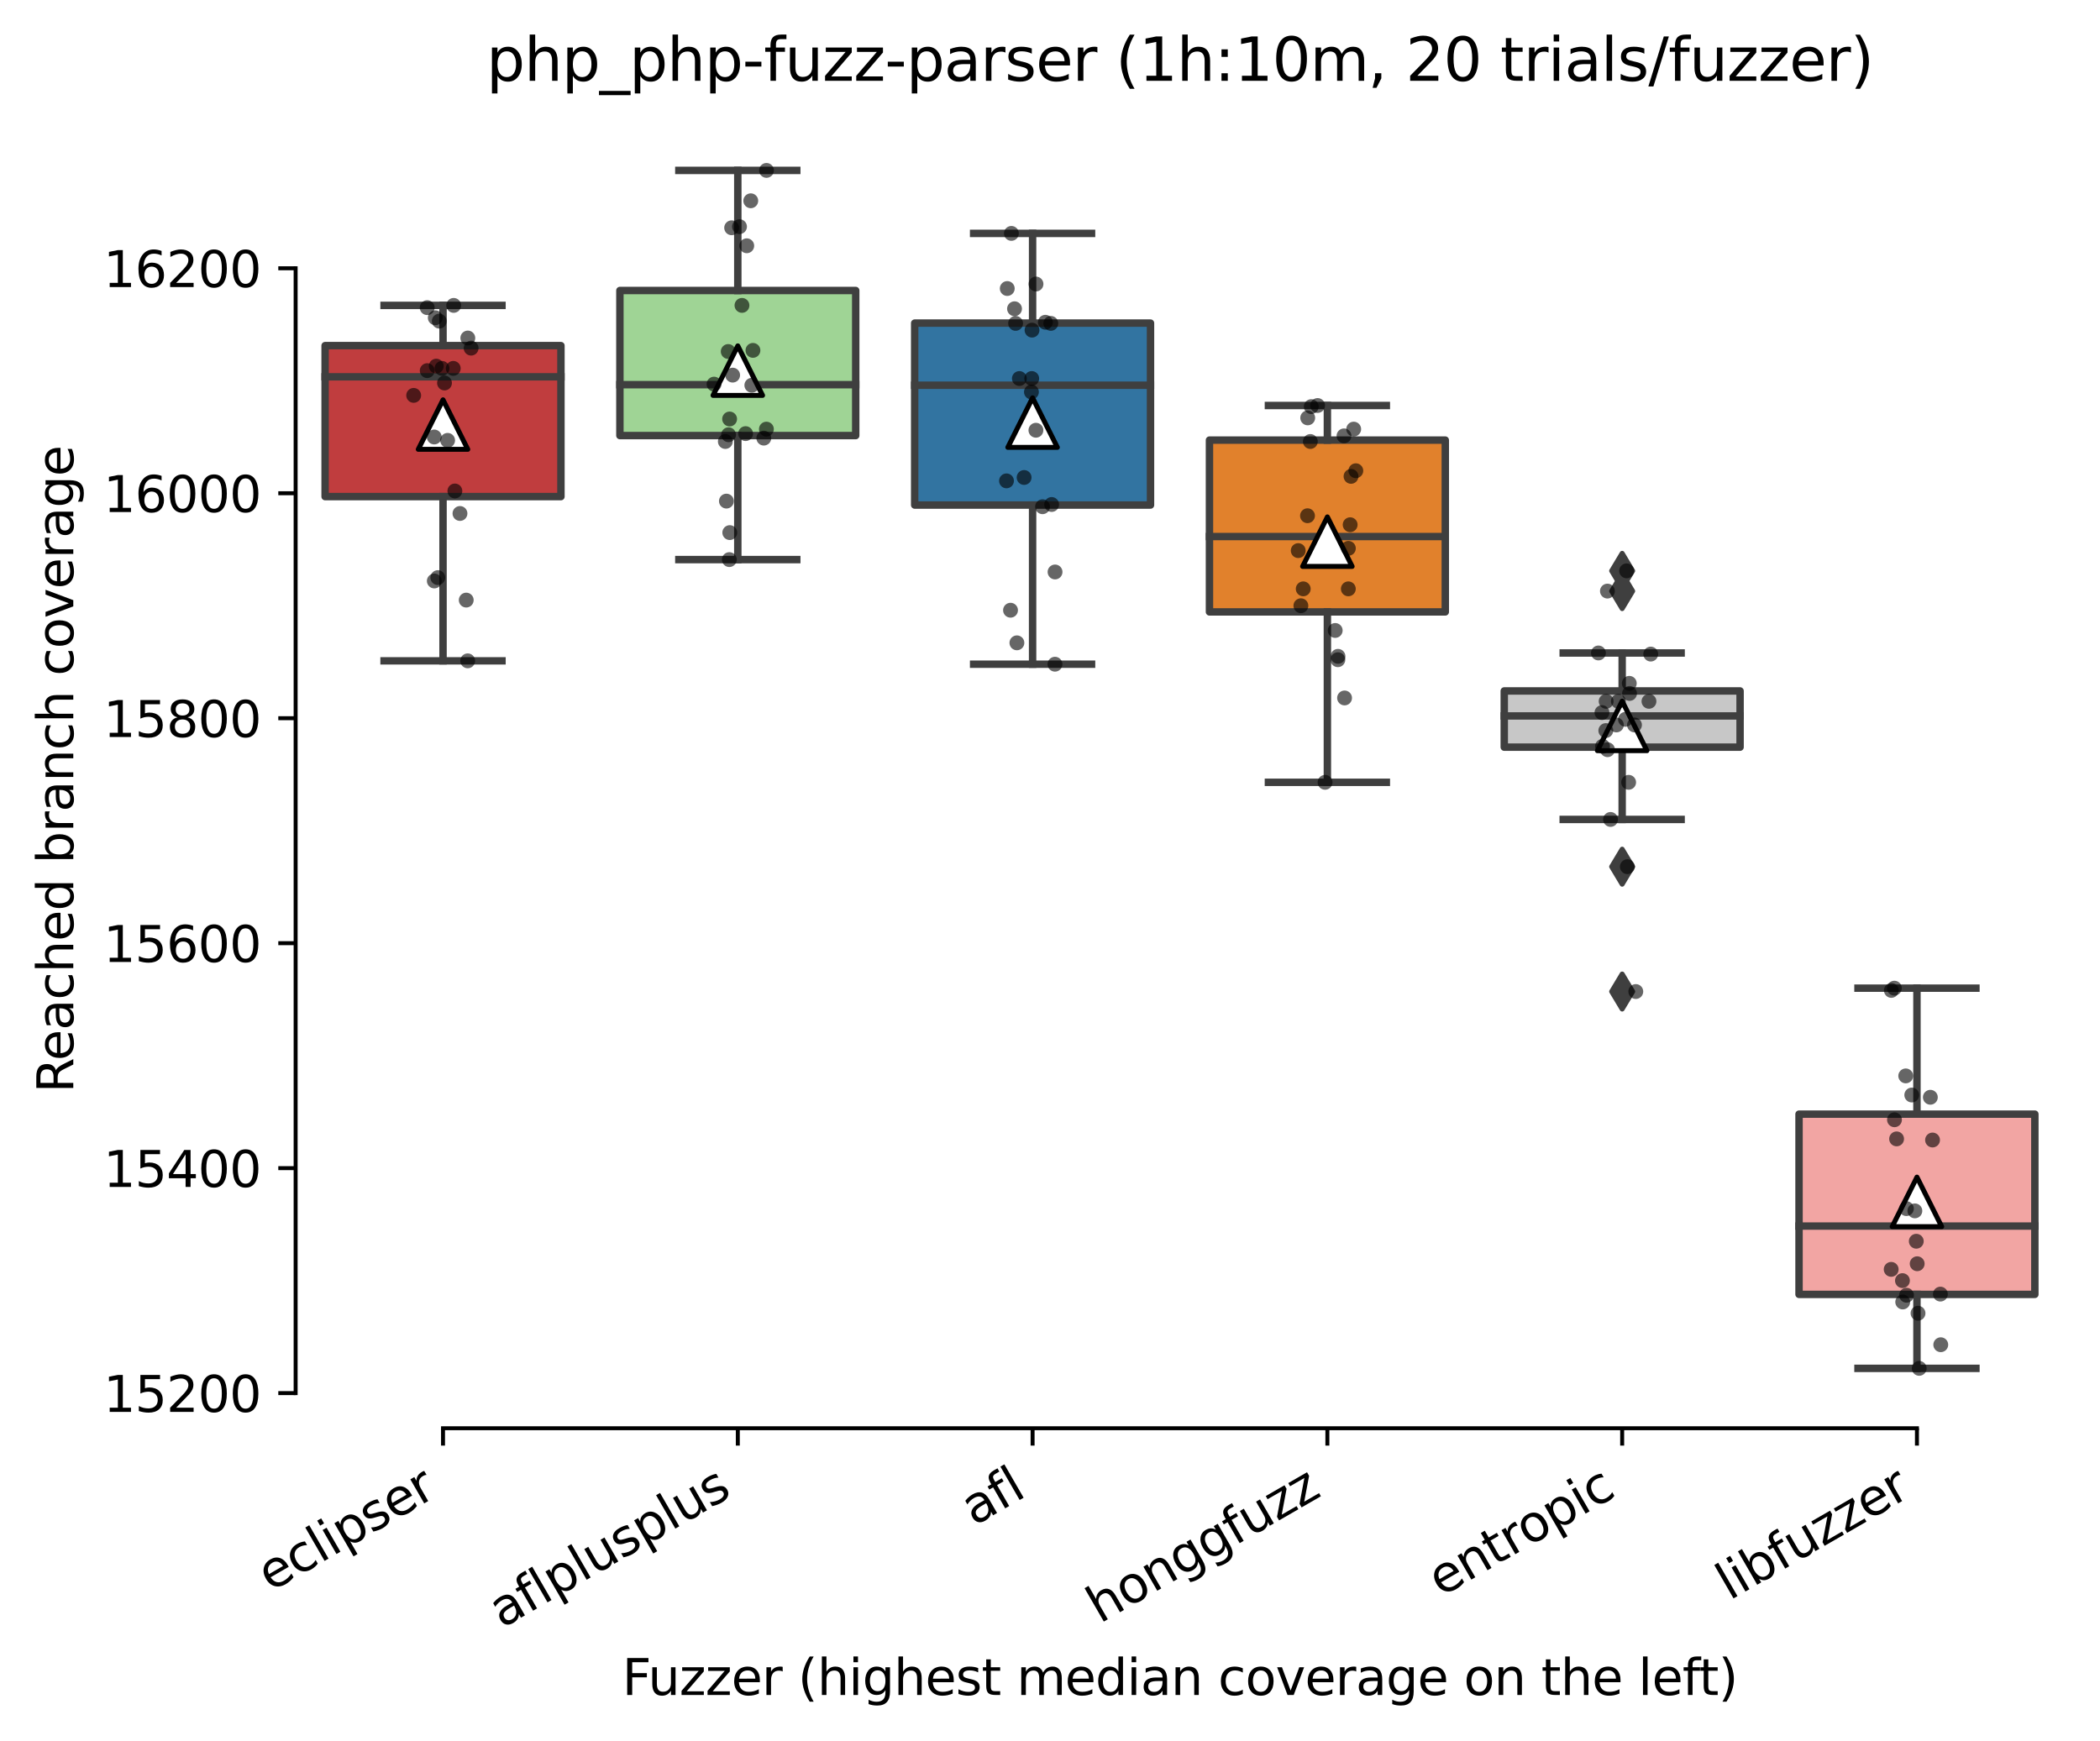 <?xml version="1.0" encoding="utf-8" standalone="no"?>
<!DOCTYPE svg PUBLIC "-//W3C//DTD SVG 1.1//EN"
  "http://www.w3.org/Graphics/SVG/1.1/DTD/svg11.dtd">
<svg height="351.576pt" version="1.1" viewBox="0 0 424.011 351.576" width="424.011pt" xmlns="http://www.w3.org/2000/svg" xmlns:xlink="http://www.w3.org/1999/xlink">
 <defs>
  <style type="text/css">*{stroke-linecap:butt;stroke-linejoin:round;}</style>
 </defs>
 <g id="figure_1">
  <g id="patch_1">
   <path d="M 0 351.576 
L 424.011 351.576 
L 424.011 0 
L 0 0 
z
" style="fill:#ffffff;"/>
  </g>
  <g id="axes_1">
   <g id="patch_2">
    <path d="M 59.691 288.43 
L 416.811 288.43 
L 416.811 22.318 
L 59.691 22.318 
z
" style="fill:#ffffff;"/>
   </g>
   <g id="patch_3">
    <path clip-path="url(#p0ecad91f98)" d="M 65.643 100.289 
L 113.259 100.289 
L 113.259 69.794 
L 65.643 69.794 
L 65.643 100.289 
z
" style="fill:#c03d3e;stroke:#3f3f3f;stroke-linejoin:miter;stroke-width:1.5;"/>
   </g>
   <g id="patch_4">
    <path clip-path="url(#p0ecad91f98)" d="M 125.163 87.966 
L 172.779 87.966 
L 172.779 58.663 
L 125.163 58.663 
L 125.163 87.966 
z
" style="fill:#9fd495;stroke:#3f3f3f;stroke-linejoin:miter;stroke-width:1.5;"/>
   </g>
   <g id="patch_5">
    <path clip-path="url(#p0ecad91f98)" d="M 184.683 101.993 
L 232.299 101.993 
L 232.299 65.25 
L 184.683 65.25 
L 184.683 101.993 
z
" style="fill:#3274a1;stroke:#3f3f3f;stroke-linejoin:miter;stroke-width:1.5;"/>
   </g>
   <g id="patch_6">
    <path clip-path="url(#p0ecad91f98)" d="M 244.203 123.572 
L 291.819 123.572 
L 291.819 88.875 
L 244.203 88.875 
L 244.203 123.572 
z
" style="fill:#e1812c;stroke:#3f3f3f;stroke-linejoin:miter;stroke-width:1.5;"/>
   </g>
   <g id="patch_7">
    <path clip-path="url(#p0ecad91f98)" d="M 303.723 150.888 
L 351.339 150.888 
L 351.339 139.53 
L 303.723 139.53 
L 303.723 150.888 
z
" style="fill:#c7c7c7;stroke:#3f3f3f;stroke-linejoin:miter;stroke-width:1.5;"/>
   </g>
   <g id="patch_8">
    <path clip-path="url(#p0ecad91f98)" d="M 363.243 261.399 
L 410.859 261.399 
L 410.859 224.997 
L 363.243 224.997 
L 363.243 261.399 
z
" style="fill:#f2a5a3;stroke:#3f3f3f;stroke-linejoin:miter;stroke-width:1.5;"/>
   </g>
   <g id="matplotlib.axis_1">
    <g id="xtick_1">
     <g id="line2d_1">
      <defs>
       <path d="M 0 0 
L 0 3.5 
" id="mfa1494096e" style="stroke:#000000;stroke-width:0.8;"/>
      </defs>
      <g>
       <use style="stroke:#000000;stroke-width:0.8;" x="89.451" xlink:href="#mfa1494096e" y="288.43"/>
      </g>
     </g>
     <g id="text_1">
      <!-- eclipser -->
      <g transform="translate(54.61 321.525)rotate(-30)scale(0.1 -0.1)">
       <defs>
        <path d="M 3597 1894 
L 3597 1613 
L 953 1613 
Q 991 1019 1311 708 
Q 1631 397 2203 397 
Q 2534 397 2845 478 
Q 3156 559 3463 722 
L 3463 178 
Q 3153 47 2828 -22 
Q 2503 -91 2169 -91 
Q 1331 -91 842 396 
Q 353 884 353 1716 
Q 353 2575 817 3079 
Q 1281 3584 2069 3584 
Q 2775 3584 3186 3129 
Q 3597 2675 3597 1894 
z
M 3022 2063 
Q 3016 2534 2758 2815 
Q 2500 3097 2075 3097 
Q 1594 3097 1305 2825 
Q 1016 2553 972 2059 
L 3022 2063 
z
" id="DejaVuSans-65" transform="scale(0.016)"/>
        <path d="M 3122 3366 
L 3122 2828 
Q 2878 2963 2633 3030 
Q 2388 3097 2138 3097 
Q 1578 3097 1268 2742 
Q 959 2388 959 1747 
Q 959 1106 1268 751 
Q 1578 397 2138 397 
Q 2388 397 2633 464 
Q 2878 531 3122 666 
L 3122 134 
Q 2881 22 2623 -34 
Q 2366 -91 2075 -91 
Q 1284 -91 818 406 
Q 353 903 353 1747 
Q 353 2603 823 3093 
Q 1294 3584 2113 3584 
Q 2378 3584 2631 3529 
Q 2884 3475 3122 3366 
z
" id="DejaVuSans-63" transform="scale(0.016)"/>
        <path d="M 603 4863 
L 1178 4863 
L 1178 0 
L 603 0 
L 603 4863 
z
" id="DejaVuSans-6c" transform="scale(0.016)"/>
        <path d="M 603 3500 
L 1178 3500 
L 1178 0 
L 603 0 
L 603 3500 
z
M 603 4863 
L 1178 4863 
L 1178 4134 
L 603 4134 
L 603 4863 
z
" id="DejaVuSans-69" transform="scale(0.016)"/>
        <path d="M 1159 525 
L 1159 -1331 
L 581 -1331 
L 581 3500 
L 1159 3500 
L 1159 2969 
Q 1341 3281 1617 3432 
Q 1894 3584 2278 3584 
Q 2916 3584 3314 3078 
Q 3713 2572 3713 1747 
Q 3713 922 3314 415 
Q 2916 -91 2278 -91 
Q 1894 -91 1617 61 
Q 1341 213 1159 525 
z
M 3116 1747 
Q 3116 2381 2855 2742 
Q 2594 3103 2138 3103 
Q 1681 3103 1420 2742 
Q 1159 2381 1159 1747 
Q 1159 1113 1420 752 
Q 1681 391 2138 391 
Q 2594 391 2855 752 
Q 3116 1113 3116 1747 
z
" id="DejaVuSans-70" transform="scale(0.016)"/>
        <path d="M 2834 3397 
L 2834 2853 
Q 2591 2978 2328 3040 
Q 2066 3103 1784 3103 
Q 1356 3103 1142 2972 
Q 928 2841 928 2578 
Q 928 2378 1081 2264 
Q 1234 2150 1697 2047 
L 1894 2003 
Q 2506 1872 2764 1633 
Q 3022 1394 3022 966 
Q 3022 478 2636 193 
Q 2250 -91 1575 -91 
Q 1294 -91 989 -36 
Q 684 19 347 128 
L 347 722 
Q 666 556 975 473 
Q 1284 391 1588 391 
Q 1994 391 2212 530 
Q 2431 669 2431 922 
Q 2431 1156 2273 1281 
Q 2116 1406 1581 1522 
L 1381 1569 
Q 847 1681 609 1914 
Q 372 2147 372 2553 
Q 372 3047 722 3315 
Q 1072 3584 1716 3584 
Q 2034 3584 2315 3537 
Q 2597 3491 2834 3397 
z
" id="DejaVuSans-73" transform="scale(0.016)"/>
        <path d="M 2631 2963 
Q 2534 3019 2420 3045 
Q 2306 3072 2169 3072 
Q 1681 3072 1420 2755 
Q 1159 2438 1159 1844 
L 1159 0 
L 581 0 
L 581 3500 
L 1159 3500 
L 1159 2956 
Q 1341 3275 1631 3429 
Q 1922 3584 2338 3584 
Q 2397 3584 2469 3576 
Q 2541 3569 2628 3553 
L 2631 2963 
z
" id="DejaVuSans-72" transform="scale(0.016)"/>
       </defs>
       <use xlink:href="#DejaVuSans-65"/>
       <use x="61.523" xlink:href="#DejaVuSans-63"/>
       <use x="116.504" xlink:href="#DejaVuSans-6c"/>
       <use x="144.287" xlink:href="#DejaVuSans-69"/>
       <use x="172.07" xlink:href="#DejaVuSans-70"/>
       <use x="235.547" xlink:href="#DejaVuSans-73"/>
       <use x="287.646" xlink:href="#DejaVuSans-65"/>
       <use x="349.17" xlink:href="#DejaVuSans-72"/>
      </g>
     </g>
    </g>
    <g id="xtick_2">
     <g id="line2d_2">
      <g>
       <use style="stroke:#000000;stroke-width:0.8;" x="148.971" xlink:href="#mfa1494096e" y="288.43"/>
      </g>
     </g>
     <g id="text_2">
      <!-- aflplusplus -->
      <g transform="translate(101.362 328.897)rotate(-30)scale(0.1 -0.1)">
       <defs>
        <path d="M 2194 1759 
Q 1497 1759 1228 1600 
Q 959 1441 959 1056 
Q 959 750 1161 570 
Q 1363 391 1709 391 
Q 2188 391 2477 730 
Q 2766 1069 2766 1631 
L 2766 1759 
L 2194 1759 
z
M 3341 1997 
L 3341 0 
L 2766 0 
L 2766 531 
Q 2569 213 2275 61 
Q 1981 -91 1556 -91 
Q 1019 -91 701 211 
Q 384 513 384 1019 
Q 384 1609 779 1909 
Q 1175 2209 1959 2209 
L 2766 2209 
L 2766 2266 
Q 2766 2663 2505 2880 
Q 2244 3097 1772 3097 
Q 1472 3097 1187 3025 
Q 903 2953 641 2809 
L 641 3341 
Q 956 3463 1253 3523 
Q 1550 3584 1831 3584 
Q 2591 3584 2966 3190 
Q 3341 2797 3341 1997 
z
" id="DejaVuSans-61" transform="scale(0.016)"/>
        <path d="M 2375 4863 
L 2375 4384 
L 1825 4384 
Q 1516 4384 1395 4259 
Q 1275 4134 1275 3809 
L 1275 3500 
L 2222 3500 
L 2222 3053 
L 1275 3053 
L 1275 0 
L 697 0 
L 697 3053 
L 147 3053 
L 147 3500 
L 697 3500 
L 697 3744 
Q 697 4328 969 4595 
Q 1241 4863 1831 4863 
L 2375 4863 
z
" id="DejaVuSans-66" transform="scale(0.016)"/>
        <path d="M 544 1381 
L 544 3500 
L 1119 3500 
L 1119 1403 
Q 1119 906 1312 657 
Q 1506 409 1894 409 
Q 2359 409 2629 706 
Q 2900 1003 2900 1516 
L 2900 3500 
L 3475 3500 
L 3475 0 
L 2900 0 
L 2900 538 
Q 2691 219 2414 64 
Q 2138 -91 1772 -91 
Q 1169 -91 856 284 
Q 544 659 544 1381 
z
M 1991 3584 
L 1991 3584 
z
" id="DejaVuSans-75" transform="scale(0.016)"/>
       </defs>
       <use xlink:href="#DejaVuSans-61"/>
       <use x="61.279" xlink:href="#DejaVuSans-66"/>
       <use x="96.484" xlink:href="#DejaVuSans-6c"/>
       <use x="124.268" xlink:href="#DejaVuSans-70"/>
       <use x="187.744" xlink:href="#DejaVuSans-6c"/>
       <use x="215.527" xlink:href="#DejaVuSans-75"/>
       <use x="278.906" xlink:href="#DejaVuSans-73"/>
       <use x="331.006" xlink:href="#DejaVuSans-70"/>
       <use x="394.482" xlink:href="#DejaVuSans-6c"/>
       <use x="422.266" xlink:href="#DejaVuSans-75"/>
       <use x="485.645" xlink:href="#DejaVuSans-73"/>
      </g>
     </g>
    </g>
    <g id="xtick_3">
     <g id="line2d_3">
      <g>
       <use style="stroke:#000000;stroke-width:0.8;" x="208.491" xlink:href="#mfa1494096e" y="288.43"/>
      </g>
     </g>
     <g id="text_3">
      <!-- afl -->
      <g transform="translate(196.689 308.224)rotate(-30)scale(0.1 -0.1)">
       <use xlink:href="#DejaVuSans-61"/>
       <use x="61.279" xlink:href="#DejaVuSans-66"/>
       <use x="96.484" xlink:href="#DejaVuSans-6c"/>
      </g>
     </g>
    </g>
    <g id="xtick_4">
     <g id="line2d_4">
      <g>
       <use style="stroke:#000000;stroke-width:0.8;" x="268.011" xlink:href="#mfa1494096e" y="288.43"/>
      </g>
     </g>
     <g id="text_4">
      <!-- honggfuzz -->
      <g transform="translate(222.071 327.933)rotate(-30)scale(0.1 -0.1)">
       <defs>
        <path d="M 3513 2113 
L 3513 0 
L 2938 0 
L 2938 2094 
Q 2938 2591 2744 2837 
Q 2550 3084 2163 3084 
Q 1697 3084 1428 2787 
Q 1159 2491 1159 1978 
L 1159 0 
L 581 0 
L 581 4863 
L 1159 4863 
L 1159 2956 
Q 1366 3272 1645 3428 
Q 1925 3584 2291 3584 
Q 2894 3584 3203 3211 
Q 3513 2838 3513 2113 
z
" id="DejaVuSans-68" transform="scale(0.016)"/>
        <path d="M 1959 3097 
Q 1497 3097 1228 2736 
Q 959 2375 959 1747 
Q 959 1119 1226 758 
Q 1494 397 1959 397 
Q 2419 397 2687 759 
Q 2956 1122 2956 1747 
Q 2956 2369 2687 2733 
Q 2419 3097 1959 3097 
z
M 1959 3584 
Q 2709 3584 3137 3096 
Q 3566 2609 3566 1747 
Q 3566 888 3137 398 
Q 2709 -91 1959 -91 
Q 1206 -91 779 398 
Q 353 888 353 1747 
Q 353 2609 779 3096 
Q 1206 3584 1959 3584 
z
" id="DejaVuSans-6f" transform="scale(0.016)"/>
        <path d="M 3513 2113 
L 3513 0 
L 2938 0 
L 2938 2094 
Q 2938 2591 2744 2837 
Q 2550 3084 2163 3084 
Q 1697 3084 1428 2787 
Q 1159 2491 1159 1978 
L 1159 0 
L 581 0 
L 581 3500 
L 1159 3500 
L 1159 2956 
Q 1366 3272 1645 3428 
Q 1925 3584 2291 3584 
Q 2894 3584 3203 3211 
Q 3513 2838 3513 2113 
z
" id="DejaVuSans-6e" transform="scale(0.016)"/>
        <path d="M 2906 1791 
Q 2906 2416 2648 2759 
Q 2391 3103 1925 3103 
Q 1463 3103 1205 2759 
Q 947 2416 947 1791 
Q 947 1169 1205 825 
Q 1463 481 1925 481 
Q 2391 481 2648 825 
Q 2906 1169 2906 1791 
z
M 3481 434 
Q 3481 -459 3084 -895 
Q 2688 -1331 1869 -1331 
Q 1566 -1331 1297 -1286 
Q 1028 -1241 775 -1147 
L 775 -588 
Q 1028 -725 1275 -790 
Q 1522 -856 1778 -856 
Q 2344 -856 2625 -561 
Q 2906 -266 2906 331 
L 2906 616 
Q 2728 306 2450 153 
Q 2172 0 1784 0 
Q 1141 0 747 490 
Q 353 981 353 1791 
Q 353 2603 747 3093 
Q 1141 3584 1784 3584 
Q 2172 3584 2450 3431 
Q 2728 3278 2906 2969 
L 2906 3500 
L 3481 3500 
L 3481 434 
z
" id="DejaVuSans-67" transform="scale(0.016)"/>
        <path d="M 353 3500 
L 3084 3500 
L 3084 2975 
L 922 459 
L 3084 459 
L 3084 0 
L 275 0 
L 275 525 
L 2438 3041 
L 353 3041 
L 353 3500 
z
" id="DejaVuSans-7a" transform="scale(0.016)"/>
       </defs>
       <use xlink:href="#DejaVuSans-68"/>
       <use x="63.379" xlink:href="#DejaVuSans-6f"/>
       <use x="124.561" xlink:href="#DejaVuSans-6e"/>
       <use x="187.939" xlink:href="#DejaVuSans-67"/>
       <use x="251.416" xlink:href="#DejaVuSans-67"/>
       <use x="314.893" xlink:href="#DejaVuSans-66"/>
       <use x="350.098" xlink:href="#DejaVuSans-75"/>
       <use x="413.477" xlink:href="#DejaVuSans-7a"/>
       <use x="465.967" xlink:href="#DejaVuSans-7a"/>
      </g>
     </g>
    </g>
    <g id="xtick_5">
     <g id="line2d_5">
      <g>
       <use style="stroke:#000000;stroke-width:0.8;" x="327.531" xlink:href="#mfa1494096e" y="288.43"/>
      </g>
     </g>
     <g id="text_5">
      <!-- entropic -->
      <g transform="translate(290.949 322.531)rotate(-30)scale(0.1 -0.1)">
       <defs>
        <path d="M 1172 4494 
L 1172 3500 
L 2356 3500 
L 2356 3053 
L 1172 3053 
L 1172 1153 
Q 1172 725 1289 603 
Q 1406 481 1766 481 
L 2356 481 
L 2356 0 
L 1766 0 
Q 1100 0 847 248 
Q 594 497 594 1153 
L 594 3053 
L 172 3053 
L 172 3500 
L 594 3500 
L 594 4494 
L 1172 4494 
z
" id="DejaVuSans-74" transform="scale(0.016)"/>
       </defs>
       <use xlink:href="#DejaVuSans-65"/>
       <use x="61.523" xlink:href="#DejaVuSans-6e"/>
       <use x="124.902" xlink:href="#DejaVuSans-74"/>
       <use x="164.111" xlink:href="#DejaVuSans-72"/>
       <use x="202.975" xlink:href="#DejaVuSans-6f"/>
       <use x="264.156" xlink:href="#DejaVuSans-70"/>
       <use x="327.633" xlink:href="#DejaVuSans-69"/>
       <use x="355.416" xlink:href="#DejaVuSans-63"/>
      </g>
     </g>
    </g>
    <g id="xtick_6">
     <g id="line2d_6">
      <g>
       <use style="stroke:#000000;stroke-width:0.8;" x="387.051" xlink:href="#mfa1494096e" y="288.43"/>
      </g>
     </g>
     <g id="text_6">
      <!-- libfuzzer -->
      <g transform="translate(349.184 323.272)rotate(-30)scale(0.1 -0.1)">
       <defs>
        <path d="M 3116 1747 
Q 3116 2381 2855 2742 
Q 2594 3103 2138 3103 
Q 1681 3103 1420 2742 
Q 1159 2381 1159 1747 
Q 1159 1113 1420 752 
Q 1681 391 2138 391 
Q 2594 391 2855 752 
Q 3116 1113 3116 1747 
z
M 1159 2969 
Q 1341 3281 1617 3432 
Q 1894 3584 2278 3584 
Q 2916 3584 3314 3078 
Q 3713 2572 3713 1747 
Q 3713 922 3314 415 
Q 2916 -91 2278 -91 
Q 1894 -91 1617 61 
Q 1341 213 1159 525 
L 1159 0 
L 581 0 
L 581 4863 
L 1159 4863 
L 1159 2969 
z
" id="DejaVuSans-62" transform="scale(0.016)"/>
       </defs>
       <use xlink:href="#DejaVuSans-6c"/>
       <use x="27.783" xlink:href="#DejaVuSans-69"/>
       <use x="55.566" xlink:href="#DejaVuSans-62"/>
       <use x="119.043" xlink:href="#DejaVuSans-66"/>
       <use x="154.248" xlink:href="#DejaVuSans-75"/>
       <use x="217.627" xlink:href="#DejaVuSans-7a"/>
       <use x="270.117" xlink:href="#DejaVuSans-7a"/>
       <use x="322.607" xlink:href="#DejaVuSans-65"/>
       <use x="384.131" xlink:href="#DejaVuSans-72"/>
      </g>
     </g>
    </g>
    <g id="text_7">
     <!-- Fuzzer (highest median coverage on the left) -->
     <g transform="translate(125.633 342.297)scale(0.1 -0.1)">
      <defs>
       <path d="M 628 4666 
L 3309 4666 
L 3309 4134 
L 1259 4134 
L 1259 2759 
L 3109 2759 
L 3109 2228 
L 1259 2228 
L 1259 0 
L 628 0 
L 628 4666 
z
" id="DejaVuSans-46" transform="scale(0.016)"/>
       <path id="DejaVuSans-20" transform="scale(0.016)"/>
       <path d="M 1984 4856 
Q 1566 4138 1362 3434 
Q 1159 2731 1159 2009 
Q 1159 1288 1364 580 
Q 1569 -128 1984 -844 
L 1484 -844 
Q 1016 -109 783 600 
Q 550 1309 550 2009 
Q 550 2706 781 3412 
Q 1013 4119 1484 4856 
L 1984 4856 
z
" id="DejaVuSans-28" transform="scale(0.016)"/>
       <path d="M 3328 2828 
Q 3544 3216 3844 3400 
Q 4144 3584 4550 3584 
Q 5097 3584 5394 3201 
Q 5691 2819 5691 2113 
L 5691 0 
L 5113 0 
L 5113 2094 
Q 5113 2597 4934 2840 
Q 4756 3084 4391 3084 
Q 3944 3084 3684 2787 
Q 3425 2491 3425 1978 
L 3425 0 
L 2847 0 
L 2847 2094 
Q 2847 2600 2669 2842 
Q 2491 3084 2119 3084 
Q 1678 3084 1418 2786 
Q 1159 2488 1159 1978 
L 1159 0 
L 581 0 
L 581 3500 
L 1159 3500 
L 1159 2956 
Q 1356 3278 1631 3431 
Q 1906 3584 2284 3584 
Q 2666 3584 2933 3390 
Q 3200 3197 3328 2828 
z
" id="DejaVuSans-6d" transform="scale(0.016)"/>
       <path d="M 2906 2969 
L 2906 4863 
L 3481 4863 
L 3481 0 
L 2906 0 
L 2906 525 
Q 2725 213 2448 61 
Q 2172 -91 1784 -91 
Q 1150 -91 751 415 
Q 353 922 353 1747 
Q 353 2572 751 3078 
Q 1150 3584 1784 3584 
Q 2172 3584 2448 3432 
Q 2725 3281 2906 2969 
z
M 947 1747 
Q 947 1113 1208 752 
Q 1469 391 1925 391 
Q 2381 391 2643 752 
Q 2906 1113 2906 1747 
Q 2906 2381 2643 2742 
Q 2381 3103 1925 3103 
Q 1469 3103 1208 2742 
Q 947 2381 947 1747 
z
" id="DejaVuSans-64" transform="scale(0.016)"/>
       <path d="M 191 3500 
L 800 3500 
L 1894 563 
L 2988 3500 
L 3597 3500 
L 2284 0 
L 1503 0 
L 191 3500 
z
" id="DejaVuSans-76" transform="scale(0.016)"/>
       <path d="M 513 4856 
L 1013 4856 
Q 1481 4119 1714 3412 
Q 1947 2706 1947 2009 
Q 1947 1309 1714 600 
Q 1481 -109 1013 -844 
L 513 -844 
Q 928 -128 1133 580 
Q 1338 1288 1338 2009 
Q 1338 2731 1133 3434 
Q 928 4138 513 4856 
z
" id="DejaVuSans-29" transform="scale(0.016)"/>
      </defs>
      <use xlink:href="#DejaVuSans-46"/>
      <use x="52.02" xlink:href="#DejaVuSans-75"/>
      <use x="115.398" xlink:href="#DejaVuSans-7a"/>
      <use x="167.889" xlink:href="#DejaVuSans-7a"/>
      <use x="220.379" xlink:href="#DejaVuSans-65"/>
      <use x="281.902" xlink:href="#DejaVuSans-72"/>
      <use x="323.016" xlink:href="#DejaVuSans-20"/>
      <use x="354.803" xlink:href="#DejaVuSans-28"/>
      <use x="393.816" xlink:href="#DejaVuSans-68"/>
      <use x="457.195" xlink:href="#DejaVuSans-69"/>
      <use x="484.979" xlink:href="#DejaVuSans-67"/>
      <use x="548.455" xlink:href="#DejaVuSans-68"/>
      <use x="611.834" xlink:href="#DejaVuSans-65"/>
      <use x="673.357" xlink:href="#DejaVuSans-73"/>
      <use x="725.457" xlink:href="#DejaVuSans-74"/>
      <use x="764.666" xlink:href="#DejaVuSans-20"/>
      <use x="796.453" xlink:href="#DejaVuSans-6d"/>
      <use x="893.865" xlink:href="#DejaVuSans-65"/>
      <use x="955.389" xlink:href="#DejaVuSans-64"/>
      <use x="1018.865" xlink:href="#DejaVuSans-69"/>
      <use x="1046.648" xlink:href="#DejaVuSans-61"/>
      <use x="1107.928" xlink:href="#DejaVuSans-6e"/>
      <use x="1171.307" xlink:href="#DejaVuSans-20"/>
      <use x="1203.094" xlink:href="#DejaVuSans-63"/>
      <use x="1258.074" xlink:href="#DejaVuSans-6f"/>
      <use x="1319.256" xlink:href="#DejaVuSans-76"/>
      <use x="1378.436" xlink:href="#DejaVuSans-65"/>
      <use x="1439.959" xlink:href="#DejaVuSans-72"/>
      <use x="1481.072" xlink:href="#DejaVuSans-61"/>
      <use x="1542.352" xlink:href="#DejaVuSans-67"/>
      <use x="1605.828" xlink:href="#DejaVuSans-65"/>
      <use x="1667.352" xlink:href="#DejaVuSans-20"/>
      <use x="1699.139" xlink:href="#DejaVuSans-6f"/>
      <use x="1760.32" xlink:href="#DejaVuSans-6e"/>
      <use x="1823.699" xlink:href="#DejaVuSans-20"/>
      <use x="1855.486" xlink:href="#DejaVuSans-74"/>
      <use x="1894.695" xlink:href="#DejaVuSans-68"/>
      <use x="1958.074" xlink:href="#DejaVuSans-65"/>
      <use x="2019.598" xlink:href="#DejaVuSans-20"/>
      <use x="2051.385" xlink:href="#DejaVuSans-6c"/>
      <use x="2079.168" xlink:href="#DejaVuSans-65"/>
      <use x="2140.691" xlink:href="#DejaVuSans-66"/>
      <use x="2174.146" xlink:href="#DejaVuSans-74"/>
      <use x="2213.355" xlink:href="#DejaVuSans-29"/>
     </g>
    </g>
   </g>
   <g id="matplotlib.axis_2">
    <g id="ytick_1">
     <g id="line2d_7">
      <defs>
       <path d="M 0 0 
L -3.5 0 
" id="m6c0402f26d" style="stroke:#000000;stroke-width:0.8;"/>
      </defs>
      <g>
       <use style="stroke:#000000;stroke-width:0.8;" x="59.691" xlink:href="#m6c0402f26d" y="281.332"/>
      </g>
     </g>
     <g id="text_8">
      <!-- 15200 -->
      <g transform="translate(20.878 285.131)scale(0.1 -0.1)">
       <defs>
        <path d="M 794 531 
L 1825 531 
L 1825 4091 
L 703 3866 
L 703 4441 
L 1819 4666 
L 2450 4666 
L 2450 531 
L 3481 531 
L 3481 0 
L 794 0 
L 794 531 
z
" id="DejaVuSans-31" transform="scale(0.016)"/>
        <path d="M 691 4666 
L 3169 4666 
L 3169 4134 
L 1269 4134 
L 1269 2991 
Q 1406 3038 1543 3061 
Q 1681 3084 1819 3084 
Q 2600 3084 3056 2656 
Q 3513 2228 3513 1497 
Q 3513 744 3044 326 
Q 2575 -91 1722 -91 
Q 1428 -91 1123 -41 
Q 819 9 494 109 
L 494 744 
Q 775 591 1075 516 
Q 1375 441 1709 441 
Q 2250 441 2565 725 
Q 2881 1009 2881 1497 
Q 2881 1984 2565 2268 
Q 2250 2553 1709 2553 
Q 1456 2553 1204 2497 
Q 953 2441 691 2322 
L 691 4666 
z
" id="DejaVuSans-35" transform="scale(0.016)"/>
        <path d="M 1228 531 
L 3431 531 
L 3431 0 
L 469 0 
L 469 531 
Q 828 903 1448 1529 
Q 2069 2156 2228 2338 
Q 2531 2678 2651 2914 
Q 2772 3150 2772 3378 
Q 2772 3750 2511 3984 
Q 2250 4219 1831 4219 
Q 1534 4219 1204 4116 
Q 875 4013 500 3803 
L 500 4441 
Q 881 4594 1212 4672 
Q 1544 4750 1819 4750 
Q 2544 4750 2975 4387 
Q 3406 4025 3406 3419 
Q 3406 3131 3298 2873 
Q 3191 2616 2906 2266 
Q 2828 2175 2409 1742 
Q 1991 1309 1228 531 
z
" id="DejaVuSans-32" transform="scale(0.016)"/>
        <path d="M 2034 4250 
Q 1547 4250 1301 3770 
Q 1056 3291 1056 2328 
Q 1056 1369 1301 889 
Q 1547 409 2034 409 
Q 2525 409 2770 889 
Q 3016 1369 3016 2328 
Q 3016 3291 2770 3770 
Q 2525 4250 2034 4250 
z
M 2034 4750 
Q 2819 4750 3233 4129 
Q 3647 3509 3647 2328 
Q 3647 1150 3233 529 
Q 2819 -91 2034 -91 
Q 1250 -91 836 529 
Q 422 1150 422 2328 
Q 422 3509 836 4129 
Q 1250 4750 2034 4750 
z
" id="DejaVuSans-30" transform="scale(0.016)"/>
       </defs>
       <use xlink:href="#DejaVuSans-31"/>
       <use x="63.623" xlink:href="#DejaVuSans-35"/>
       <use x="127.246" xlink:href="#DejaVuSans-32"/>
       <use x="190.869" xlink:href="#DejaVuSans-30"/>
       <use x="254.492" xlink:href="#DejaVuSans-30"/>
      </g>
     </g>
    </g>
    <g id="ytick_2">
     <g id="line2d_8">
      <g>
       <use style="stroke:#000000;stroke-width:0.8;" x="59.691" xlink:href="#m6c0402f26d" y="235.901"/>
      </g>
     </g>
     <g id="text_9">
      <!-- 15400 -->
      <g transform="translate(20.878 239.7)scale(0.1 -0.1)">
       <defs>
        <path d="M 2419 4116 
L 825 1625 
L 2419 1625 
L 2419 4116 
z
M 2253 4666 
L 3047 4666 
L 3047 1625 
L 3713 1625 
L 3713 1100 
L 3047 1100 
L 3047 0 
L 2419 0 
L 2419 1100 
L 313 1100 
L 313 1709 
L 2253 4666 
z
" id="DejaVuSans-34" transform="scale(0.016)"/>
       </defs>
       <use xlink:href="#DejaVuSans-31"/>
       <use x="63.623" xlink:href="#DejaVuSans-35"/>
       <use x="127.246" xlink:href="#DejaVuSans-34"/>
       <use x="190.869" xlink:href="#DejaVuSans-30"/>
       <use x="254.492" xlink:href="#DejaVuSans-30"/>
      </g>
     </g>
    </g>
    <g id="ytick_3">
     <g id="line2d_9">
      <g>
       <use style="stroke:#000000;stroke-width:0.8;" x="59.691" xlink:href="#m6c0402f26d" y="190.47"/>
      </g>
     </g>
     <g id="text_10">
      <!-- 15600 -->
      <g transform="translate(20.878 194.269)scale(0.1 -0.1)">
       <defs>
        <path d="M 2113 2584 
Q 1688 2584 1439 2293 
Q 1191 2003 1191 1497 
Q 1191 994 1439 701 
Q 1688 409 2113 409 
Q 2538 409 2786 701 
Q 3034 994 3034 1497 
Q 3034 2003 2786 2293 
Q 2538 2584 2113 2584 
z
M 3366 4563 
L 3366 3988 
Q 3128 4100 2886 4159 
Q 2644 4219 2406 4219 
Q 1781 4219 1451 3797 
Q 1122 3375 1075 2522 
Q 1259 2794 1537 2939 
Q 1816 3084 2150 3084 
Q 2853 3084 3261 2657 
Q 3669 2231 3669 1497 
Q 3669 778 3244 343 
Q 2819 -91 2113 -91 
Q 1303 -91 875 529 
Q 447 1150 447 2328 
Q 447 3434 972 4092 
Q 1497 4750 2381 4750 
Q 2619 4750 2861 4703 
Q 3103 4656 3366 4563 
z
" id="DejaVuSans-36" transform="scale(0.016)"/>
       </defs>
       <use xlink:href="#DejaVuSans-31"/>
       <use x="63.623" xlink:href="#DejaVuSans-35"/>
       <use x="127.246" xlink:href="#DejaVuSans-36"/>
       <use x="190.869" xlink:href="#DejaVuSans-30"/>
       <use x="254.492" xlink:href="#DejaVuSans-30"/>
      </g>
     </g>
    </g>
    <g id="ytick_4">
     <g id="line2d_10">
      <g>
       <use style="stroke:#000000;stroke-width:0.8;" x="59.691" xlink:href="#m6c0402f26d" y="145.039"/>
      </g>
     </g>
     <g id="text_11">
      <!-- 15800 -->
      <g transform="translate(20.878 148.838)scale(0.1 -0.1)">
       <defs>
        <path d="M 2034 2216 
Q 1584 2216 1326 1975 
Q 1069 1734 1069 1313 
Q 1069 891 1326 650 
Q 1584 409 2034 409 
Q 2484 409 2743 651 
Q 3003 894 3003 1313 
Q 3003 1734 2745 1975 
Q 2488 2216 2034 2216 
z
M 1403 2484 
Q 997 2584 770 2862 
Q 544 3141 544 3541 
Q 544 4100 942 4425 
Q 1341 4750 2034 4750 
Q 2731 4750 3128 4425 
Q 3525 4100 3525 3541 
Q 3525 3141 3298 2862 
Q 3072 2584 2669 2484 
Q 3125 2378 3379 2068 
Q 3634 1759 3634 1313 
Q 3634 634 3220 271 
Q 2806 -91 2034 -91 
Q 1263 -91 848 271 
Q 434 634 434 1313 
Q 434 1759 690 2068 
Q 947 2378 1403 2484 
z
M 1172 3481 
Q 1172 3119 1398 2916 
Q 1625 2713 2034 2713 
Q 2441 2713 2670 2916 
Q 2900 3119 2900 3481 
Q 2900 3844 2670 4047 
Q 2441 4250 2034 4250 
Q 1625 4250 1398 4047 
Q 1172 3844 1172 3481 
z
" id="DejaVuSans-38" transform="scale(0.016)"/>
       </defs>
       <use xlink:href="#DejaVuSans-31"/>
       <use x="63.623" xlink:href="#DejaVuSans-35"/>
       <use x="127.246" xlink:href="#DejaVuSans-38"/>
       <use x="190.869" xlink:href="#DejaVuSans-30"/>
       <use x="254.492" xlink:href="#DejaVuSans-30"/>
      </g>
     </g>
    </g>
    <g id="ytick_5">
     <g id="line2d_11">
      <g>
       <use style="stroke:#000000;stroke-width:0.8;" x="59.691" xlink:href="#m6c0402f26d" y="99.608"/>
      </g>
     </g>
     <g id="text_12">
      <!-- 16000 -->
      <g transform="translate(20.878 103.407)scale(0.1 -0.1)">
       <use xlink:href="#DejaVuSans-31"/>
       <use x="63.623" xlink:href="#DejaVuSans-36"/>
       <use x="127.246" xlink:href="#DejaVuSans-30"/>
       <use x="190.869" xlink:href="#DejaVuSans-30"/>
       <use x="254.492" xlink:href="#DejaVuSans-30"/>
      </g>
     </g>
    </g>
    <g id="ytick_6">
     <g id="line2d_12">
      <g>
       <use style="stroke:#000000;stroke-width:0.8;" x="59.691" xlink:href="#m6c0402f26d" y="54.177"/>
      </g>
     </g>
     <g id="text_13">
      <!-- 16200 -->
      <g transform="translate(20.878 57.976)scale(0.1 -0.1)">
       <use xlink:href="#DejaVuSans-31"/>
       <use x="63.623" xlink:href="#DejaVuSans-36"/>
       <use x="127.246" xlink:href="#DejaVuSans-32"/>
       <use x="190.869" xlink:href="#DejaVuSans-30"/>
       <use x="254.492" xlink:href="#DejaVuSans-30"/>
      </g>
     </g>
    </g>
    <g id="text_14">
     <!-- Reached branch coverage -->
     <g transform="translate(14.798 220.706)rotate(-90)scale(0.1 -0.1)">
      <defs>
       <path d="M 2841 2188 
Q 3044 2119 3236 1894 
Q 3428 1669 3622 1275 
L 4263 0 
L 3584 0 
L 2988 1197 
Q 2756 1666 2539 1819 
Q 2322 1972 1947 1972 
L 1259 1972 
L 1259 0 
L 628 0 
L 628 4666 
L 2053 4666 
Q 2853 4666 3247 4331 
Q 3641 3997 3641 3322 
Q 3641 2881 3436 2590 
Q 3231 2300 2841 2188 
z
M 1259 4147 
L 1259 2491 
L 2053 2491 
Q 2509 2491 2742 2702 
Q 2975 2913 2975 3322 
Q 2975 3731 2742 3939 
Q 2509 4147 2053 4147 
L 1259 4147 
z
" id="DejaVuSans-52" transform="scale(0.016)"/>
      </defs>
      <use xlink:href="#DejaVuSans-52"/>
      <use x="64.982" xlink:href="#DejaVuSans-65"/>
      <use x="126.506" xlink:href="#DejaVuSans-61"/>
      <use x="187.785" xlink:href="#DejaVuSans-63"/>
      <use x="242.766" xlink:href="#DejaVuSans-68"/>
      <use x="306.145" xlink:href="#DejaVuSans-65"/>
      <use x="367.668" xlink:href="#DejaVuSans-64"/>
      <use x="431.145" xlink:href="#DejaVuSans-20"/>
      <use x="462.932" xlink:href="#DejaVuSans-62"/>
      <use x="526.408" xlink:href="#DejaVuSans-72"/>
      <use x="567.521" xlink:href="#DejaVuSans-61"/>
      <use x="628.801" xlink:href="#DejaVuSans-6e"/>
      <use x="692.18" xlink:href="#DejaVuSans-63"/>
      <use x="747.16" xlink:href="#DejaVuSans-68"/>
      <use x="810.539" xlink:href="#DejaVuSans-20"/>
      <use x="842.326" xlink:href="#DejaVuSans-63"/>
      <use x="897.307" xlink:href="#DejaVuSans-6f"/>
      <use x="958.488" xlink:href="#DejaVuSans-76"/>
      <use x="1017.668" xlink:href="#DejaVuSans-65"/>
      <use x="1079.191" xlink:href="#DejaVuSans-72"/>
      <use x="1120.305" xlink:href="#DejaVuSans-61"/>
      <use x="1181.584" xlink:href="#DejaVuSans-67"/>
      <use x="1245.061" xlink:href="#DejaVuSans-65"/>
     </g>
    </g>
   </g>
   <g id="line2d_13">
    <path clip-path="url(#p0ecad91f98)" d="M 89.451 100.289 
L 89.451 133.454 
" style="fill:none;stroke:#3f3f3f;stroke-linecap:square;stroke-width:1.5;"/>
   </g>
   <g id="line2d_14">
    <path clip-path="url(#p0ecad91f98)" d="M 89.451 69.794 
L 89.451 61.673 
" style="fill:none;stroke:#3f3f3f;stroke-linecap:square;stroke-width:1.5;"/>
   </g>
   <g id="line2d_15">
    <path clip-path="url(#p0ecad91f98)" d="M 77.547 133.454 
L 101.355 133.454 
" style="fill:none;stroke:#3f3f3f;stroke-linecap:square;stroke-width:1.5;"/>
   </g>
   <g id="line2d_16">
    <path clip-path="url(#p0ecad91f98)" d="M 77.547 61.673 
L 101.355 61.673 
" style="fill:none;stroke:#3f3f3f;stroke-linecap:square;stroke-width:1.5;"/>
   </g>
   <g id="line2d_17"/>
   <g id="line2d_18">
    <path clip-path="url(#p0ecad91f98)" d="M 148.971 87.966 
L 148.971 113.01 
" style="fill:none;stroke:#3f3f3f;stroke-linecap:square;stroke-width:1.5;"/>
   </g>
   <g id="line2d_19">
    <path clip-path="url(#p0ecad91f98)" d="M 148.971 58.663 
L 148.971 34.414 
" style="fill:none;stroke:#3f3f3f;stroke-linecap:square;stroke-width:1.5;"/>
   </g>
   <g id="line2d_20">
    <path clip-path="url(#p0ecad91f98)" d="M 137.067 113.01 
L 160.875 113.01 
" style="fill:none;stroke:#3f3f3f;stroke-linecap:square;stroke-width:1.5;"/>
   </g>
   <g id="line2d_21">
    <path clip-path="url(#p0ecad91f98)" d="M 137.067 34.414 
L 160.875 34.414 
" style="fill:none;stroke:#3f3f3f;stroke-linecap:square;stroke-width:1.5;"/>
   </g>
   <g id="line2d_22"/>
   <g id="line2d_23">
    <path clip-path="url(#p0ecad91f98)" d="M 208.491 101.993 
L 208.491 134.135 
" style="fill:none;stroke:#3f3f3f;stroke-linecap:square;stroke-width:1.5;"/>
   </g>
   <g id="line2d_24">
    <path clip-path="url(#p0ecad91f98)" d="M 208.491 65.25 
L 208.491 47.135 
" style="fill:none;stroke:#3f3f3f;stroke-linecap:square;stroke-width:1.5;"/>
   </g>
   <g id="line2d_25">
    <path clip-path="url(#p0ecad91f98)" d="M 196.587 134.135 
L 220.395 134.135 
" style="fill:none;stroke:#3f3f3f;stroke-linecap:square;stroke-width:1.5;"/>
   </g>
   <g id="line2d_26">
    <path clip-path="url(#p0ecad91f98)" d="M 196.587 47.135 
L 220.395 47.135 
" style="fill:none;stroke:#3f3f3f;stroke-linecap:square;stroke-width:1.5;"/>
   </g>
   <g id="line2d_27"/>
   <g id="line2d_28">
    <path clip-path="url(#p0ecad91f98)" d="M 268.011 123.572 
L 268.011 157.986 
" style="fill:none;stroke:#3f3f3f;stroke-linecap:square;stroke-width:1.5;"/>
   </g>
   <g id="line2d_29">
    <path clip-path="url(#p0ecad91f98)" d="M 268.011 88.875 
L 268.011 81.89 
" style="fill:none;stroke:#3f3f3f;stroke-linecap:square;stroke-width:1.5;"/>
   </g>
   <g id="line2d_30">
    <path clip-path="url(#p0ecad91f98)" d="M 256.107 157.986 
L 279.915 157.986 
" style="fill:none;stroke:#3f3f3f;stroke-linecap:square;stroke-width:1.5;"/>
   </g>
   <g id="line2d_31">
    <path clip-path="url(#p0ecad91f98)" d="M 256.107 81.89 
L 279.915 81.89 
" style="fill:none;stroke:#3f3f3f;stroke-linecap:square;stroke-width:1.5;"/>
   </g>
   <g id="line2d_32"/>
   <g id="line2d_33">
    <path clip-path="url(#p0ecad91f98)" d="M 327.531 150.888 
L 327.531 165.483 
" style="fill:none;stroke:#3f3f3f;stroke-linecap:square;stroke-width:1.5;"/>
   </g>
   <g id="line2d_34">
    <path clip-path="url(#p0ecad91f98)" d="M 327.531 139.53 
L 327.531 131.864 
" style="fill:none;stroke:#3f3f3f;stroke-linecap:square;stroke-width:1.5;"/>
   </g>
   <g id="line2d_35">
    <path clip-path="url(#p0ecad91f98)" d="M 315.627 165.483 
L 339.435 165.483 
" style="fill:none;stroke:#3f3f3f;stroke-linecap:square;stroke-width:1.5;"/>
   </g>
   <g id="line2d_36">
    <path clip-path="url(#p0ecad91f98)" d="M 315.627 131.864 
L 339.435 131.864 
" style="fill:none;stroke:#3f3f3f;stroke-linecap:square;stroke-width:1.5;"/>
   </g>
   <g id="line2d_37">
    <defs>
     <path d="M -0 3.536 
L 2.121 0 
L -0 -3.536 
L -2.121 -0 
z
" id="mbc5b8e8006" style="stroke:#3f3f3f;stroke-linejoin:miter;"/>
    </defs>
    <g clip-path="url(#p0ecad91f98)">
     <use style="fill:#3f3f3f;stroke:#3f3f3f;stroke-linejoin:miter;" x="327.531" xlink:href="#mbc5b8e8006" y="200.237"/>
     <use style="fill:#3f3f3f;stroke:#3f3f3f;stroke-linejoin:miter;" x="327.531" xlink:href="#mbc5b8e8006" y="175.023"/>
     <use style="fill:#3f3f3f;stroke:#3f3f3f;stroke-linejoin:miter;" x="327.531" xlink:href="#mbc5b8e8006" y="115.281"/>
     <use style="fill:#3f3f3f;stroke:#3f3f3f;stroke-linejoin:miter;" x="327.531" xlink:href="#mbc5b8e8006" y="119.37"/>
    </g>
   </g>
   <g id="line2d_38">
    <path clip-path="url(#p0ecad91f98)" d="M 387.051 261.399 
L 387.051 276.334 
" style="fill:none;stroke:#3f3f3f;stroke-linecap:square;stroke-width:1.5;"/>
   </g>
   <g id="line2d_39">
    <path clip-path="url(#p0ecad91f98)" d="M 387.051 224.997 
L 387.051 199.556 
" style="fill:none;stroke:#3f3f3f;stroke-linecap:square;stroke-width:1.5;"/>
   </g>
   <g id="line2d_40">
    <path clip-path="url(#p0ecad91f98)" d="M 375.147 276.334 
L 398.955 276.334 
" style="fill:none;stroke:#3f3f3f;stroke-linecap:square;stroke-width:1.5;"/>
   </g>
   <g id="line2d_41">
    <path clip-path="url(#p0ecad91f98)" d="M 375.147 199.556 
L 398.955 199.556 
" style="fill:none;stroke:#3f3f3f;stroke-linecap:square;stroke-width:1.5;"/>
   </g>
   <g id="line2d_42"/>
   <g id="line2d_43">
    <path clip-path="url(#p0ecad91f98)" d="M 65.643 76.097 
L 113.259 76.097 
" style="fill:none;stroke:#3f3f3f;stroke-linecap:square;stroke-width:1.5;"/>
   </g>
   <g id="line2d_44">
    <defs>
     <path d="M 0 -5 
L -5 5 
L 5 5 
z
" id="m7de9946a8a" style="stroke:#000000;stroke-linejoin:miter;"/>
    </defs>
    <g clip-path="url(#p0ecad91f98)">
     <use style="fill:#ffffff;stroke:#000000;stroke-linejoin:miter;" x="89.451" xlink:href="#m7de9946a8a" y="85.74"/>
    </g>
   </g>
   <g id="line2d_45">
    <path clip-path="url(#p0ecad91f98)" d="M 125.163 77.687 
L 172.779 77.687 
" style="fill:none;stroke:#3f3f3f;stroke-linecap:square;stroke-width:1.5;"/>
   </g>
   <g id="line2d_46">
    <g clip-path="url(#p0ecad91f98)">
     <use style="fill:#ffffff;stroke:#000000;stroke-linejoin:miter;" x="148.971" xlink:href="#m7de9946a8a" y="74.848"/>
    </g>
   </g>
   <g id="line2d_47">
    <path clip-path="url(#p0ecad91f98)" d="M 184.683 77.801 
L 232.299 77.801 
" style="fill:none;stroke:#3f3f3f;stroke-linecap:square;stroke-width:1.5;"/>
   </g>
   <g id="line2d_48">
    <g clip-path="url(#p0ecad91f98)">
     <use style="fill:#ffffff;stroke:#000000;stroke-linejoin:miter;" x="208.491" xlink:href="#m7de9946a8a" y="85.342"/>
    </g>
   </g>
   <g id="line2d_49">
    <path clip-path="url(#p0ecad91f98)" d="M 244.203 108.353 
L 291.819 108.353 
" style="fill:none;stroke:#3f3f3f;stroke-linecap:square;stroke-width:1.5;"/>
   </g>
   <g id="line2d_50">
    <g clip-path="url(#p0ecad91f98)">
     <use style="fill:#ffffff;stroke:#000000;stroke-linejoin:miter;" x="268.011" xlink:href="#m7de9946a8a" y="109.387"/>
    </g>
   </g>
   <g id="line2d_51">
    <path clip-path="url(#p0ecad91f98)" d="M 303.723 144.584 
L 351.339 144.584 
" style="fill:none;stroke:#3f3f3f;stroke-linecap:square;stroke-width:1.5;"/>
   </g>
   <g id="line2d_52">
    <g clip-path="url(#p0ecad91f98)">
     <use style="fill:#ffffff;stroke:#000000;stroke-linejoin:miter;" x="327.531" xlink:href="#m7de9946a8a" y="146.595"/>
    </g>
   </g>
   <g id="line2d_53">
    <path clip-path="url(#p0ecad91f98)" d="M 363.243 247.599 
L 410.859 247.599 
" style="fill:none;stroke:#3f3f3f;stroke-linecap:square;stroke-width:1.5;"/>
   </g>
   <g id="line2d_54">
    <g clip-path="url(#p0ecad91f98)">
     <use style="fill:#ffffff;stroke:#000000;stroke-linejoin:miter;" x="387.051" xlink:href="#m7de9946a8a" y="242.715"/>
    </g>
   </g>
   <g id="patch_9">
    <path d="M 59.691 281.332 
L 59.691 54.177 
" style="fill:none;stroke:#000000;stroke-linecap:square;stroke-linejoin:miter;stroke-width:0.8;"/>
   </g>
   <g id="patch_10">
    <path d="M 89.451 288.43 
L 387.051 288.43 
" style="fill:none;stroke:#000000;stroke-linecap:square;stroke-linejoin:miter;stroke-width:0.8;"/>
   </g>
   <g id="PathCollection_1">
    <defs>
     <path d="M 0 1.5 
C 0.398 1.5 0.779 1.342 1.061 1.061 
C 1.342 0.779 1.5 0.398 1.5 -0 
C 1.5 -0.398 1.342 -0.779 1.061 -1.061 
C 0.779 -1.342 0.398 -1.5 0 -1.5 
C -0.398 -1.5 -0.779 -1.342 -1.061 -1.061 
C -1.342 -0.779 -1.5 -0.398 -1.5 0 
C -1.5 0.398 -1.342 0.779 -1.061 1.061 
C -0.779 1.342 -0.398 1.5 0 1.5 
z
" id="C0_0_8604ceea5f"/>
    </defs>
    <g clip-path="url(#p0ecad91f98)">
     <use style="fill-opacity:0.6;" x="92.874" xlink:href="#C0_0_8604ceea5f" y="103.696"/>
    </g>
    <g clip-path="url(#p0ecad91f98)">
     <use style="fill-opacity:0.6;" x="86.256" xlink:href="#C0_0_8604ceea5f" y="62.127"/>
    </g>
    <g clip-path="url(#p0ecad91f98)">
     <use style="fill-opacity:0.6;" x="88.085" xlink:href="#C0_0_8604ceea5f" y="73.939"/>
    </g>
    <g clip-path="url(#p0ecad91f98)">
     <use style="fill-opacity:0.6;" x="94.434" xlink:href="#C0_0_8604ceea5f" y="133.454"/>
    </g>
    <g clip-path="url(#p0ecad91f98)">
     <use style="fill-opacity:0.6;" x="91.517" xlink:href="#C0_0_8604ceea5f" y="74.393"/>
    </g>
    <g clip-path="url(#p0ecad91f98)">
     <use style="fill-opacity:0.6;" x="94.456" xlink:href="#C0_0_8604ceea5f" y="68.26"/>
    </g>
    <g clip-path="url(#p0ecad91f98)">
     <use style="fill-opacity:0.6;" x="87.886" xlink:href="#C0_0_8604ceea5f" y="64.171"/>
    </g>
    <g clip-path="url(#p0ecad91f98)">
     <use style="fill-opacity:0.6;" x="91.844" xlink:href="#C0_0_8604ceea5f" y="99.153"/>
    </g>
    <g clip-path="url(#p0ecad91f98)">
     <use style="fill-opacity:0.6;" x="95.124" xlink:href="#C0_0_8604ceea5f" y="70.305"/>
    </g>
    <g clip-path="url(#p0ecad91f98)">
     <use style="fill-opacity:0.6;" x="83.524" xlink:href="#C0_0_8604ceea5f" y="79.845"/>
    </g>
    <g clip-path="url(#p0ecad91f98)">
     <use style="fill-opacity:0.6;" x="88.402" xlink:href="#C0_0_8604ceea5f" y="116.644"/>
    </g>
    <g clip-path="url(#p0ecad91f98)">
     <use style="fill-opacity:0.6;" x="88.695" xlink:href="#C0_0_8604ceea5f" y="64.853"/>
    </g>
    <g clip-path="url(#p0ecad91f98)">
     <use style="fill-opacity:0.6;" x="89.247" xlink:href="#C0_0_8604ceea5f" y="74.393"/>
    </g>
    <g clip-path="url(#p0ecad91f98)">
     <use style="fill-opacity:0.6;" x="94.138" xlink:href="#C0_0_8604ceea5f" y="121.187"/>
    </g>
    <g clip-path="url(#p0ecad91f98)">
     <use style="fill-opacity:0.6;" x="89.75" xlink:href="#C0_0_8604ceea5f" y="77.346"/>
    </g>
    <g clip-path="url(#p0ecad91f98)">
     <use style="fill-opacity:0.6;" x="87.693" xlink:href="#C0_0_8604ceea5f" y="117.326"/>
    </g>
    <g clip-path="url(#p0ecad91f98)">
     <use style="fill-opacity:0.6;" x="91.604" xlink:href="#C0_0_8604ceea5f" y="61.673"/>
    </g>
    <g clip-path="url(#p0ecad91f98)">
     <use style="fill-opacity:0.6;" x="86.261" xlink:href="#C0_0_8604ceea5f" y="74.848"/>
    </g>
    <g clip-path="url(#p0ecad91f98)">
     <use style="fill-opacity:0.6;" x="90.379" xlink:href="#C0_0_8604ceea5f" y="88.931"/>
    </g>
    <g clip-path="url(#p0ecad91f98)">
     <use style="fill-opacity:0.6;" x="87.681" xlink:href="#C0_0_8604ceea5f" y="88.25"/>
    </g>
   </g>
   <g id="PathCollection_2">
    <defs>
     <path d="M 0 1.5 
C 0.398 1.5 0.779 1.342 1.061 1.061 
C 1.342 0.779 1.5 0.398 1.5 -0 
C 1.5 -0.398 1.342 -0.779 1.061 -1.061 
C 0.779 -1.342 0.398 -1.5 0 -1.5 
C -0.398 -1.5 -0.779 -1.342 -1.061 -1.061 
C -1.342 -0.779 -1.5 -0.398 -1.5 0 
C -1.5 0.398 -1.342 0.779 -1.061 1.061 
C -0.779 1.342 -0.398 1.5 0 1.5 
z
" id="C1_0_ce91285360"/>
    </defs>
    <g clip-path="url(#p0ecad91f98)">
     <use style="fill-opacity:0.6;" x="154.762" xlink:href="#C1_0_ce91285360" y="34.414"/>
    </g>
    <g clip-path="url(#p0ecad91f98)">
     <use style="fill-opacity:0.6;" x="151.802" xlink:href="#C1_0_ce91285360" y="77.801"/>
    </g>
    <g clip-path="url(#p0ecad91f98)">
     <use style="fill-opacity:0.6;" x="149.316" xlink:href="#C1_0_ce91285360" y="45.772"/>
    </g>
    <g clip-path="url(#p0ecad91f98)">
     <use style="fill-opacity:0.6;" x="147.928" xlink:href="#C1_0_ce91285360" y="75.756"/>
    </g>
    <g clip-path="url(#p0ecad91f98)">
     <use style="fill-opacity:0.6;" x="154.744" xlink:href="#C1_0_ce91285360" y="86.66"/>
    </g>
    <g clip-path="url(#p0ecad91f98)">
     <use style="fill-opacity:0.6;" x="147.728" xlink:href="#C1_0_ce91285360" y="45.999"/>
    </g>
    <g clip-path="url(#p0ecad91f98)">
     <use style="fill-opacity:0.6;" x="154.223" xlink:href="#C1_0_ce91285360" y="88.477"/>
    </g>
    <g clip-path="url(#p0ecad91f98)">
     <use style="fill-opacity:0.6;" x="152.027" xlink:href="#C1_0_ce91285360" y="70.759"/>
    </g>
    <g clip-path="url(#p0ecad91f98)">
     <use style="fill-opacity:0.6;" x="147.035" xlink:href="#C1_0_ce91285360" y="70.986"/>
    </g>
    <g clip-path="url(#p0ecad91f98)">
     <use style="fill-opacity:0.6;" x="151.587" xlink:href="#C1_0_ce91285360" y="40.547"/>
    </g>
    <g clip-path="url(#p0ecad91f98)">
     <use style="fill-opacity:0.6;" x="147.103" xlink:href="#C1_0_ce91285360" y="87.796"/>
    </g>
    <g clip-path="url(#p0ecad91f98)">
     <use style="fill-opacity:0.6;" x="150.544" xlink:href="#C1_0_ce91285360" y="87.568"/>
    </g>
    <g clip-path="url(#p0ecad91f98)">
     <use style="fill-opacity:0.6;" x="147.316" xlink:href="#C1_0_ce91285360" y="84.615"/>
    </g>
    <g clip-path="url(#p0ecad91f98)">
     <use style="fill-opacity:0.6;" x="146.67" xlink:href="#C1_0_ce91285360" y="101.198"/>
    </g>
    <g clip-path="url(#p0ecad91f98)">
     <use style="fill-opacity:0.6;" x="147.349" xlink:href="#C1_0_ce91285360" y="107.558"/>
    </g>
    <g clip-path="url(#p0ecad91f98)">
     <use style="fill-opacity:0.6;" x="149.812" xlink:href="#C1_0_ce91285360" y="61.673"/>
    </g>
    <g clip-path="url(#p0ecad91f98)">
     <use style="fill-opacity:0.6;" x="144.171" xlink:href="#C1_0_ce91285360" y="77.574"/>
    </g>
    <g clip-path="url(#p0ecad91f98)">
     <use style="fill-opacity:0.6;" x="150.776" xlink:href="#C1_0_ce91285360" y="49.634"/>
    </g>
    <g clip-path="url(#p0ecad91f98)">
     <use style="fill-opacity:0.6;" x="146.452" xlink:href="#C1_0_ce91285360" y="89.158"/>
    </g>
    <g clip-path="url(#p0ecad91f98)">
     <use style="fill-opacity:0.6;" x="147.26" xlink:href="#C1_0_ce91285360" y="113.01"/>
    </g>
   </g>
   <g id="PathCollection_3">
    <defs>
     <path d="M 0 1.5 
C 0.398 1.5 0.779 1.342 1.061 1.061 
C 1.342 0.779 1.5 0.398 1.5 -0 
C 1.5 -0.398 1.342 -0.779 1.061 -1.061 
C 0.779 -1.342 0.398 -1.5 0 -1.5 
C -0.398 -1.5 -0.779 -1.342 -1.061 -1.061 
C -1.342 -0.779 -1.5 -0.398 -1.5 0 
C -1.5 0.398 -1.342 0.779 -1.061 1.061 
C -0.779 1.342 -0.398 1.5 0 1.5 
z
" id="C2_0_64ce2ef76d"/>
    </defs>
    <g clip-path="url(#p0ecad91f98)">
     <use style="fill-opacity:0.6;" x="206.777" xlink:href="#C2_0_64ce2ef76d" y="96.427"/>
    </g>
    <g clip-path="url(#p0ecad91f98)">
     <use style="fill-opacity:0.6;" x="205.061" xlink:href="#C2_0_64ce2ef76d" y="65.307"/>
    </g>
    <g clip-path="url(#p0ecad91f98)">
     <use style="fill-opacity:0.6;" x="209.162" xlink:href="#C2_0_64ce2ef76d" y="86.887"/>
    </g>
    <g clip-path="url(#p0ecad91f98)">
     <use style="fill-opacity:0.6;" x="212.338" xlink:href="#C2_0_64ce2ef76d" y="101.879"/>
    </g>
    <g clip-path="url(#p0ecad91f98)">
     <use style="fill-opacity:0.6;" x="204.209" xlink:href="#C2_0_64ce2ef76d" y="47.135"/>
    </g>
    <g clip-path="url(#p0ecad91f98)">
     <use style="fill-opacity:0.6;" x="213.026" xlink:href="#C2_0_64ce2ef76d" y="115.508"/>
    </g>
    <g clip-path="url(#p0ecad91f98)">
     <use style="fill-opacity:0.6;" x="208.377" xlink:href="#C2_0_64ce2ef76d" y="66.67"/>
    </g>
    <g clip-path="url(#p0ecad91f98)">
     <use style="fill-opacity:0.6;" x="209.177" xlink:href="#C2_0_64ce2ef76d" y="57.357"/>
    </g>
    <g clip-path="url(#p0ecad91f98)">
     <use style="fill-opacity:0.6;" x="203.376" xlink:href="#C2_0_64ce2ef76d" y="58.265"/>
    </g>
    <g clip-path="url(#p0ecad91f98)">
     <use style="fill-opacity:0.6;" x="203.221" xlink:href="#C2_0_64ce2ef76d" y="97.109"/>
    </g>
    <g clip-path="url(#p0ecad91f98)">
     <use style="fill-opacity:0.6;" x="205.323" xlink:href="#C2_0_64ce2ef76d" y="129.819"/>
    </g>
    <g clip-path="url(#p0ecad91f98)">
     <use style="fill-opacity:0.6;" x="213.01" xlink:href="#C2_0_64ce2ef76d" y="134.135"/>
    </g>
    <g clip-path="url(#p0ecad91f98)">
     <use style="fill-opacity:0.6;" x="212.169" xlink:href="#C2_0_64ce2ef76d" y="65.307"/>
    </g>
    <g clip-path="url(#p0ecad91f98)">
     <use style="fill-opacity:0.6;" x="208.256" xlink:href="#C2_0_64ce2ef76d" y="79.164"/>
    </g>
    <g clip-path="url(#p0ecad91f98)">
     <use style="fill-opacity:0.6;" x="204.844" xlink:href="#C2_0_64ce2ef76d" y="62.354"/>
    </g>
    <g clip-path="url(#p0ecad91f98)">
     <use style="fill-opacity:0.6;" x="211.071" xlink:href="#C2_0_64ce2ef76d" y="65.08"/>
    </g>
    <g clip-path="url(#p0ecad91f98)">
     <use style="fill-opacity:0.6;" x="208.315" xlink:href="#C2_0_64ce2ef76d" y="76.438"/>
    </g>
    <g clip-path="url(#p0ecad91f98)">
     <use style="fill-opacity:0.6;" x="210.5" xlink:href="#C2_0_64ce2ef76d" y="102.333"/>
    </g>
    <g clip-path="url(#p0ecad91f98)">
     <use style="fill-opacity:0.6;" x="205.821" xlink:href="#C2_0_64ce2ef76d" y="76.438"/>
    </g>
    <g clip-path="url(#p0ecad91f98)">
     <use style="fill-opacity:0.6;" x="204.034" xlink:href="#C2_0_64ce2ef76d" y="123.232"/>
    </g>
   </g>
   <g id="PathCollection_4">
    <defs>
     <path d="M 0 1.5 
C 0.398 1.5 0.779 1.342 1.061 1.061 
C 1.342 0.779 1.5 0.398 1.5 -0 
C 1.5 -0.398 1.342 -0.779 1.061 -1.061 
C 0.779 -1.342 0.398 -1.5 0 -1.5 
C -0.398 -1.5 -0.779 -1.342 -1.061 -1.061 
C -1.342 -0.779 -1.5 -0.398 -1.5 0 
C -1.5 0.398 -1.342 0.779 -1.061 1.061 
C -0.779 1.342 -0.398 1.5 0 1.5 
z
" id="C3_0_b0cc802607"/>
    </defs>
    <g clip-path="url(#p0ecad91f98)">
     <use style="fill-opacity:0.6;" x="264.759" xlink:href="#C3_0_b0cc802607" y="82.117"/>
    </g>
    <g clip-path="url(#p0ecad91f98)">
     <use style="fill-opacity:0.6;" x="263.998" xlink:href="#C3_0_b0cc802607" y="104.151"/>
    </g>
    <g clip-path="url(#p0ecad91f98)">
     <use style="fill-opacity:0.6;" x="273.326" xlink:href="#C3_0_b0cc802607" y="86.66"/>
    </g>
    <g clip-path="url(#p0ecad91f98)">
     <use style="fill-opacity:0.6;" x="262.662" xlink:href="#C3_0_b0cc802607" y="122.323"/>
    </g>
    <g clip-path="url(#p0ecad91f98)">
     <use style="fill-opacity:0.6;" x="264.571" xlink:href="#C3_0_b0cc802607" y="89.158"/>
    </g>
    <g clip-path="url(#p0ecad91f98)">
     <use style="fill-opacity:0.6;" x="263.135" xlink:href="#C3_0_b0cc802607" y="118.916"/>
    </g>
    <g clip-path="url(#p0ecad91f98)">
     <use style="fill-opacity:0.6;" x="272.242" xlink:href="#C3_0_b0cc802607" y="118.916"/>
    </g>
    <g clip-path="url(#p0ecad91f98)">
     <use style="fill-opacity:0.6;" x="272.25" xlink:href="#C3_0_b0cc802607" y="110.738"/>
    </g>
    <g clip-path="url(#p0ecad91f98)">
     <use style="fill-opacity:0.6;" x="270.154" xlink:href="#C3_0_b0cc802607" y="132.545"/>
    </g>
    <g clip-path="url(#p0ecad91f98)">
     <use style="fill-opacity:0.6;" x="272.785" xlink:href="#C3_0_b0cc802607" y="96.2"/>
    </g>
    <g clip-path="url(#p0ecad91f98)">
     <use style="fill-opacity:0.6;" x="271.482" xlink:href="#C3_0_b0cc802607" y="140.95"/>
    </g>
    <g clip-path="url(#p0ecad91f98)">
     <use style="fill-opacity:0.6;" x="270.129" xlink:href="#C3_0_b0cc802607" y="133.227"/>
    </g>
    <g clip-path="url(#p0ecad91f98)">
     <use style="fill-opacity:0.6;" x="273.756" xlink:href="#C3_0_b0cc802607" y="95.064"/>
    </g>
    <g clip-path="url(#p0ecad91f98)">
     <use style="fill-opacity:0.6;" x="264.041" xlink:href="#C3_0_b0cc802607" y="84.388"/>
    </g>
    <g clip-path="url(#p0ecad91f98)">
     <use style="fill-opacity:0.6;" x="262.125" xlink:href="#C3_0_b0cc802607" y="111.192"/>
    </g>
    <g clip-path="url(#p0ecad91f98)">
     <use style="fill-opacity:0.6;" x="266.036" xlink:href="#C3_0_b0cc802607" y="81.89"/>
    </g>
    <g clip-path="url(#p0ecad91f98)">
     <use style="fill-opacity:0.6;" x="271.368" xlink:href="#C3_0_b0cc802607" y="88.023"/>
    </g>
    <g clip-path="url(#p0ecad91f98)">
     <use style="fill-opacity:0.6;" x="267.544" xlink:href="#C3_0_b0cc802607" y="157.986"/>
    </g>
    <g clip-path="url(#p0ecad91f98)">
     <use style="fill-opacity:0.6;" x="272.611" xlink:href="#C3_0_b0cc802607" y="105.968"/>
    </g>
    <g clip-path="url(#p0ecad91f98)">
     <use style="fill-opacity:0.6;" x="269.591" xlink:href="#C3_0_b0cc802607" y="127.32"/>
    </g>
   </g>
   <g id="PathCollection_5">
    <defs>
     <path d="M 0 1.5 
C 0.398 1.5 0.779 1.342 1.061 1.061 
C 1.342 0.779 1.5 0.398 1.5 -0 
C 1.5 -0.398 1.342 -0.779 1.061 -1.061 
C 0.779 -1.342 0.398 -1.5 0 -1.5 
C -0.398 -1.5 -0.779 -1.342 -1.061 -1.061 
C -1.342 -0.779 -1.5 -0.398 -1.5 0 
C -1.5 0.398 -1.342 0.779 -1.061 1.061 
C -0.779 1.342 -0.398 1.5 0 1.5 
z
" id="C4_0_583fd9a486"/>
    </defs>
    <g clip-path="url(#p0ecad91f98)">
     <use style="fill-opacity:0.6;" x="328.839" xlink:href="#C4_0_583fd9a486" y="157.986"/>
    </g>
    <g clip-path="url(#p0ecad91f98)">
     <use style="fill-opacity:0.6;" x="328.431" xlink:href="#C4_0_583fd9a486" y="115.281"/>
    </g>
    <g clip-path="url(#p0ecad91f98)">
     <use style="fill-opacity:0.6;" x="322.738" xlink:href="#C4_0_583fd9a486" y="131.864"/>
    </g>
    <g clip-path="url(#p0ecad91f98)">
     <use style="fill-opacity:0.6;" x="326.765" xlink:href="#C4_0_583fd9a486" y="141.631"/>
    </g>
    <g clip-path="url(#p0ecad91f98)">
     <use style="fill-opacity:0.6;" x="324.578" xlink:href="#C4_0_583fd9a486" y="151.399"/>
    </g>
    <g clip-path="url(#p0ecad91f98)">
     <use style="fill-opacity:0.6;" x="333.302" xlink:href="#C4_0_583fd9a486" y="132.091"/>
    </g>
    <g clip-path="url(#p0ecad91f98)">
     <use style="fill-opacity:0.6;" x="324.229" xlink:href="#C4_0_583fd9a486" y="147.537"/>
    </g>
    <g clip-path="url(#p0ecad91f98)">
     <use style="fill-opacity:0.6;" x="332.943" xlink:href="#C4_0_583fd9a486" y="141.631"/>
    </g>
    <g clip-path="url(#p0ecad91f98)">
     <use style="fill-opacity:0.6;" x="330.284" xlink:href="#C4_0_583fd9a486" y="200.237"/>
    </g>
    <g clip-path="url(#p0ecad91f98)">
     <use style="fill-opacity:0.6;" x="324.297" xlink:href="#C4_0_583fd9a486" y="141.631"/>
    </g>
    <g clip-path="url(#p0ecad91f98)">
     <use style="fill-opacity:0.6;" x="328.971" xlink:href="#C4_0_583fd9a486" y="137.997"/>
    </g>
    <g clip-path="url(#p0ecad91f98)">
     <use style="fill-opacity:0.6;" x="323.566" xlink:href="#C4_0_583fd9a486" y="150.717"/>
    </g>
    <g clip-path="url(#p0ecad91f98)">
     <use style="fill-opacity:0.6;" x="328.199" xlink:href="#C4_0_583fd9a486" y="145.266"/>
    </g>
    <g clip-path="url(#p0ecad91f98)">
     <use style="fill-opacity:0.6;" x="330.02" xlink:href="#C4_0_583fd9a486" y="146.402"/>
    </g>
    <g clip-path="url(#p0ecad91f98)">
     <use style="fill-opacity:0.6;" x="323.452" xlink:href="#C4_0_583fd9a486" y="143.903"/>
    </g>
    <g clip-path="url(#p0ecad91f98)">
     <use style="fill-opacity:0.6;" x="328.579" xlink:href="#C4_0_583fd9a486" y="175.023"/>
    </g>
    <g clip-path="url(#p0ecad91f98)">
     <use style="fill-opacity:0.6;" x="324.554" xlink:href="#C4_0_583fd9a486" y="119.37"/>
    </g>
    <g clip-path="url(#p0ecad91f98)">
     <use style="fill-opacity:0.6;" x="329.019" xlink:href="#C4_0_583fd9a486" y="140.041"/>
    </g>
    <g clip-path="url(#p0ecad91f98)">
     <use style="fill-opacity:0.6;" x="325.183" xlink:href="#C4_0_583fd9a486" y="165.483"/>
    </g>
    <g clip-path="url(#p0ecad91f98)">
     <use style="fill-opacity:0.6;" x="326.367" xlink:href="#C4_0_583fd9a486" y="146.402"/>
    </g>
   </g>
   <g id="PathCollection_6">
    <defs>
     <path d="M 0 1.5 
C 0.398 1.5 0.779 1.342 1.061 1.061 
C 1.342 0.779 1.5 0.398 1.5 -0 
C 1.5 -0.398 1.342 -0.779 1.061 -1.061 
C 0.779 -1.342 0.398 -1.5 0 -1.5 
C -0.398 -1.5 -0.779 -1.342 -1.061 -1.061 
C -1.342 -0.779 -1.5 -0.398 -1.5 0 
C -1.5 0.398 -1.342 0.779 -1.061 1.061 
C -0.779 1.342 -0.398 1.5 0 1.5 
z
" id="C5_0_80604fe005"/>
    </defs>
    <g clip-path="url(#p0ecad91f98)">
     <use style="fill-opacity:0.6;" x="386.006" xlink:href="#C5_0_80604fe005" y="221.135"/>
    </g>
    <g clip-path="url(#p0ecad91f98)">
     <use style="fill-opacity:0.6;" x="389.757" xlink:href="#C5_0_80604fe005" y="221.59"/>
    </g>
    <g clip-path="url(#p0ecad91f98)">
     <use style="fill-opacity:0.6;" x="387.508" xlink:href="#C5_0_80604fe005" y="276.334"/>
    </g>
    <g clip-path="url(#p0ecad91f98)">
     <use style="fill-opacity:0.6;" x="381.884" xlink:href="#C5_0_80604fe005" y="200.01"/>
    </g>
    <g clip-path="url(#p0ecad91f98)">
     <use style="fill-opacity:0.6;" x="382.516" xlink:href="#C5_0_80604fe005" y="226.133"/>
    </g>
    <g clip-path="url(#p0ecad91f98)">
     <use style="fill-opacity:0.6;" x="381.85" xlink:href="#C5_0_80604fe005" y="256.344"/>
    </g>
    <g clip-path="url(#p0ecad91f98)">
     <use style="fill-opacity:0.6;" x="386.632" xlink:href="#C5_0_80604fe005" y="244.532"/>
    </g>
    <g clip-path="url(#p0ecad91f98)">
     <use style="fill-opacity:0.6;" x="387.268" xlink:href="#C5_0_80604fe005" y="265.204"/>
    </g>
    <g clip-path="url(#p0ecad91f98)">
     <use style="fill-opacity:0.6;" x="384.178" xlink:href="#C5_0_80604fe005" y="262.932"/>
    </g>
    <g clip-path="url(#p0ecad91f98)">
     <use style="fill-opacity:0.6;" x="382.491" xlink:href="#C5_0_80604fe005" y="199.556"/>
    </g>
    <g clip-path="url(#p0ecad91f98)">
     <use style="fill-opacity:0.6;" x="391.86" xlink:href="#C5_0_80604fe005" y="271.564"/>
    </g>
    <g clip-path="url(#p0ecad91f98)">
     <use style="fill-opacity:0.6;" x="384.123" xlink:href="#C5_0_80604fe005" y="258.616"/>
    </g>
    <g clip-path="url(#p0ecad91f98)">
     <use style="fill-opacity:0.6;" x="387.1" xlink:href="#C5_0_80604fe005" y="255.209"/>
    </g>
    <g clip-path="url(#p0ecad91f98)">
     <use style="fill-opacity:0.6;" x="391.784" xlink:href="#C5_0_80604fe005" y="261.342"/>
    </g>
    <g clip-path="url(#p0ecad91f98)">
     <use style="fill-opacity:0.6;" x="382.942" xlink:href="#C5_0_80604fe005" y="229.995"/>
    </g>
    <g clip-path="url(#p0ecad91f98)">
     <use style="fill-opacity:0.6;" x="384.944" xlink:href="#C5_0_80604fe005" y="261.569"/>
    </g>
    <g clip-path="url(#p0ecad91f98)">
     <use style="fill-opacity:0.6;" x="384.789" xlink:href="#C5_0_80604fe005" y="217.274"/>
    </g>
    <g clip-path="url(#p0ecad91f98)">
     <use style="fill-opacity:0.6;" x="386.918" xlink:href="#C5_0_80604fe005" y="250.666"/>
    </g>
    <g clip-path="url(#p0ecad91f98)">
     <use style="fill-opacity:0.6;" x="390.2" xlink:href="#C5_0_80604fe005" y="230.222"/>
    </g>
    <g clip-path="url(#p0ecad91f98)">
     <use style="fill-opacity:0.6;" x="384.919" xlink:href="#C5_0_80604fe005" y="244.078"/>
    </g>
   </g>
   <g id="text_15">
    <!-- php_php-fuzz-parser (1h:10m, 20 trials/fuzzer) -->
    <g transform="translate(98.218 16.318)scale(0.12 -0.12)">
     <defs>
      <path d="M 3263 -1063 
L 3263 -1509 
L -63 -1509 
L -63 -1063 
L 3263 -1063 
z
" id="DejaVuSans-5f" transform="scale(0.016)"/>
      <path d="M 313 2009 
L 1997 2009 
L 1997 1497 
L 313 1497 
L 313 2009 
z
" id="DejaVuSans-2d" transform="scale(0.016)"/>
      <path d="M 750 794 
L 1409 794 
L 1409 0 
L 750 0 
L 750 794 
z
M 750 3309 
L 1409 3309 
L 1409 2516 
L 750 2516 
L 750 3309 
z
" id="DejaVuSans-3a" transform="scale(0.016)"/>
      <path d="M 750 794 
L 1409 794 
L 1409 256 
L 897 -744 
L 494 -744 
L 750 256 
L 750 794 
z
" id="DejaVuSans-2c" transform="scale(0.016)"/>
      <path d="M 1625 4666 
L 2156 4666 
L 531 -594 
L 0 -594 
L 1625 4666 
z
" id="DejaVuSans-2f" transform="scale(0.016)"/>
     </defs>
     <use xlink:href="#DejaVuSans-70"/>
     <use x="63.477" xlink:href="#DejaVuSans-68"/>
     <use x="126.855" xlink:href="#DejaVuSans-70"/>
     <use x="190.332" xlink:href="#DejaVuSans-5f"/>
     <use x="240.332" xlink:href="#DejaVuSans-70"/>
     <use x="303.809" xlink:href="#DejaVuSans-68"/>
     <use x="367.188" xlink:href="#DejaVuSans-70"/>
     <use x="430.664" xlink:href="#DejaVuSans-2d"/>
     <use x="466.748" xlink:href="#DejaVuSans-66"/>
     <use x="501.953" xlink:href="#DejaVuSans-75"/>
     <use x="565.332" xlink:href="#DejaVuSans-7a"/>
     <use x="617.822" xlink:href="#DejaVuSans-7a"/>
     <use x="670.312" xlink:href="#DejaVuSans-2d"/>
     <use x="706.396" xlink:href="#DejaVuSans-70"/>
     <use x="769.873" xlink:href="#DejaVuSans-61"/>
     <use x="831.152" xlink:href="#DejaVuSans-72"/>
     <use x="872.266" xlink:href="#DejaVuSans-73"/>
     <use x="924.365" xlink:href="#DejaVuSans-65"/>
     <use x="985.889" xlink:href="#DejaVuSans-72"/>
     <use x="1027.002" xlink:href="#DejaVuSans-20"/>
     <use x="1058.789" xlink:href="#DejaVuSans-28"/>
     <use x="1097.803" xlink:href="#DejaVuSans-31"/>
     <use x="1161.426" xlink:href="#DejaVuSans-68"/>
     <use x="1224.805" xlink:href="#DejaVuSans-3a"/>
     <use x="1258.496" xlink:href="#DejaVuSans-31"/>
     <use x="1322.119" xlink:href="#DejaVuSans-30"/>
     <use x="1385.742" xlink:href="#DejaVuSans-6d"/>
     <use x="1483.154" xlink:href="#DejaVuSans-2c"/>
     <use x="1514.941" xlink:href="#DejaVuSans-20"/>
     <use x="1546.729" xlink:href="#DejaVuSans-32"/>
     <use x="1610.352" xlink:href="#DejaVuSans-30"/>
     <use x="1673.975" xlink:href="#DejaVuSans-20"/>
     <use x="1705.762" xlink:href="#DejaVuSans-74"/>
     <use x="1744.971" xlink:href="#DejaVuSans-72"/>
     <use x="1786.084" xlink:href="#DejaVuSans-69"/>
     <use x="1813.867" xlink:href="#DejaVuSans-61"/>
     <use x="1875.146" xlink:href="#DejaVuSans-6c"/>
     <use x="1902.93" xlink:href="#DejaVuSans-73"/>
     <use x="1955.029" xlink:href="#DejaVuSans-2f"/>
     <use x="1988.721" xlink:href="#DejaVuSans-66"/>
     <use x="2023.926" xlink:href="#DejaVuSans-75"/>
     <use x="2087.305" xlink:href="#DejaVuSans-7a"/>
     <use x="2139.795" xlink:href="#DejaVuSans-7a"/>
     <use x="2192.285" xlink:href="#DejaVuSans-65"/>
     <use x="2253.809" xlink:href="#DejaVuSans-72"/>
     <use x="2294.922" xlink:href="#DejaVuSans-29"/>
    </g>
   </g>
  </g>
 </g>
 <defs>
  <clipPath id="p0ecad91f98">
   <rect height="266.112" width="357.12" x="59.691" y="22.318"/>
  </clipPath>
 </defs>
</svg>

